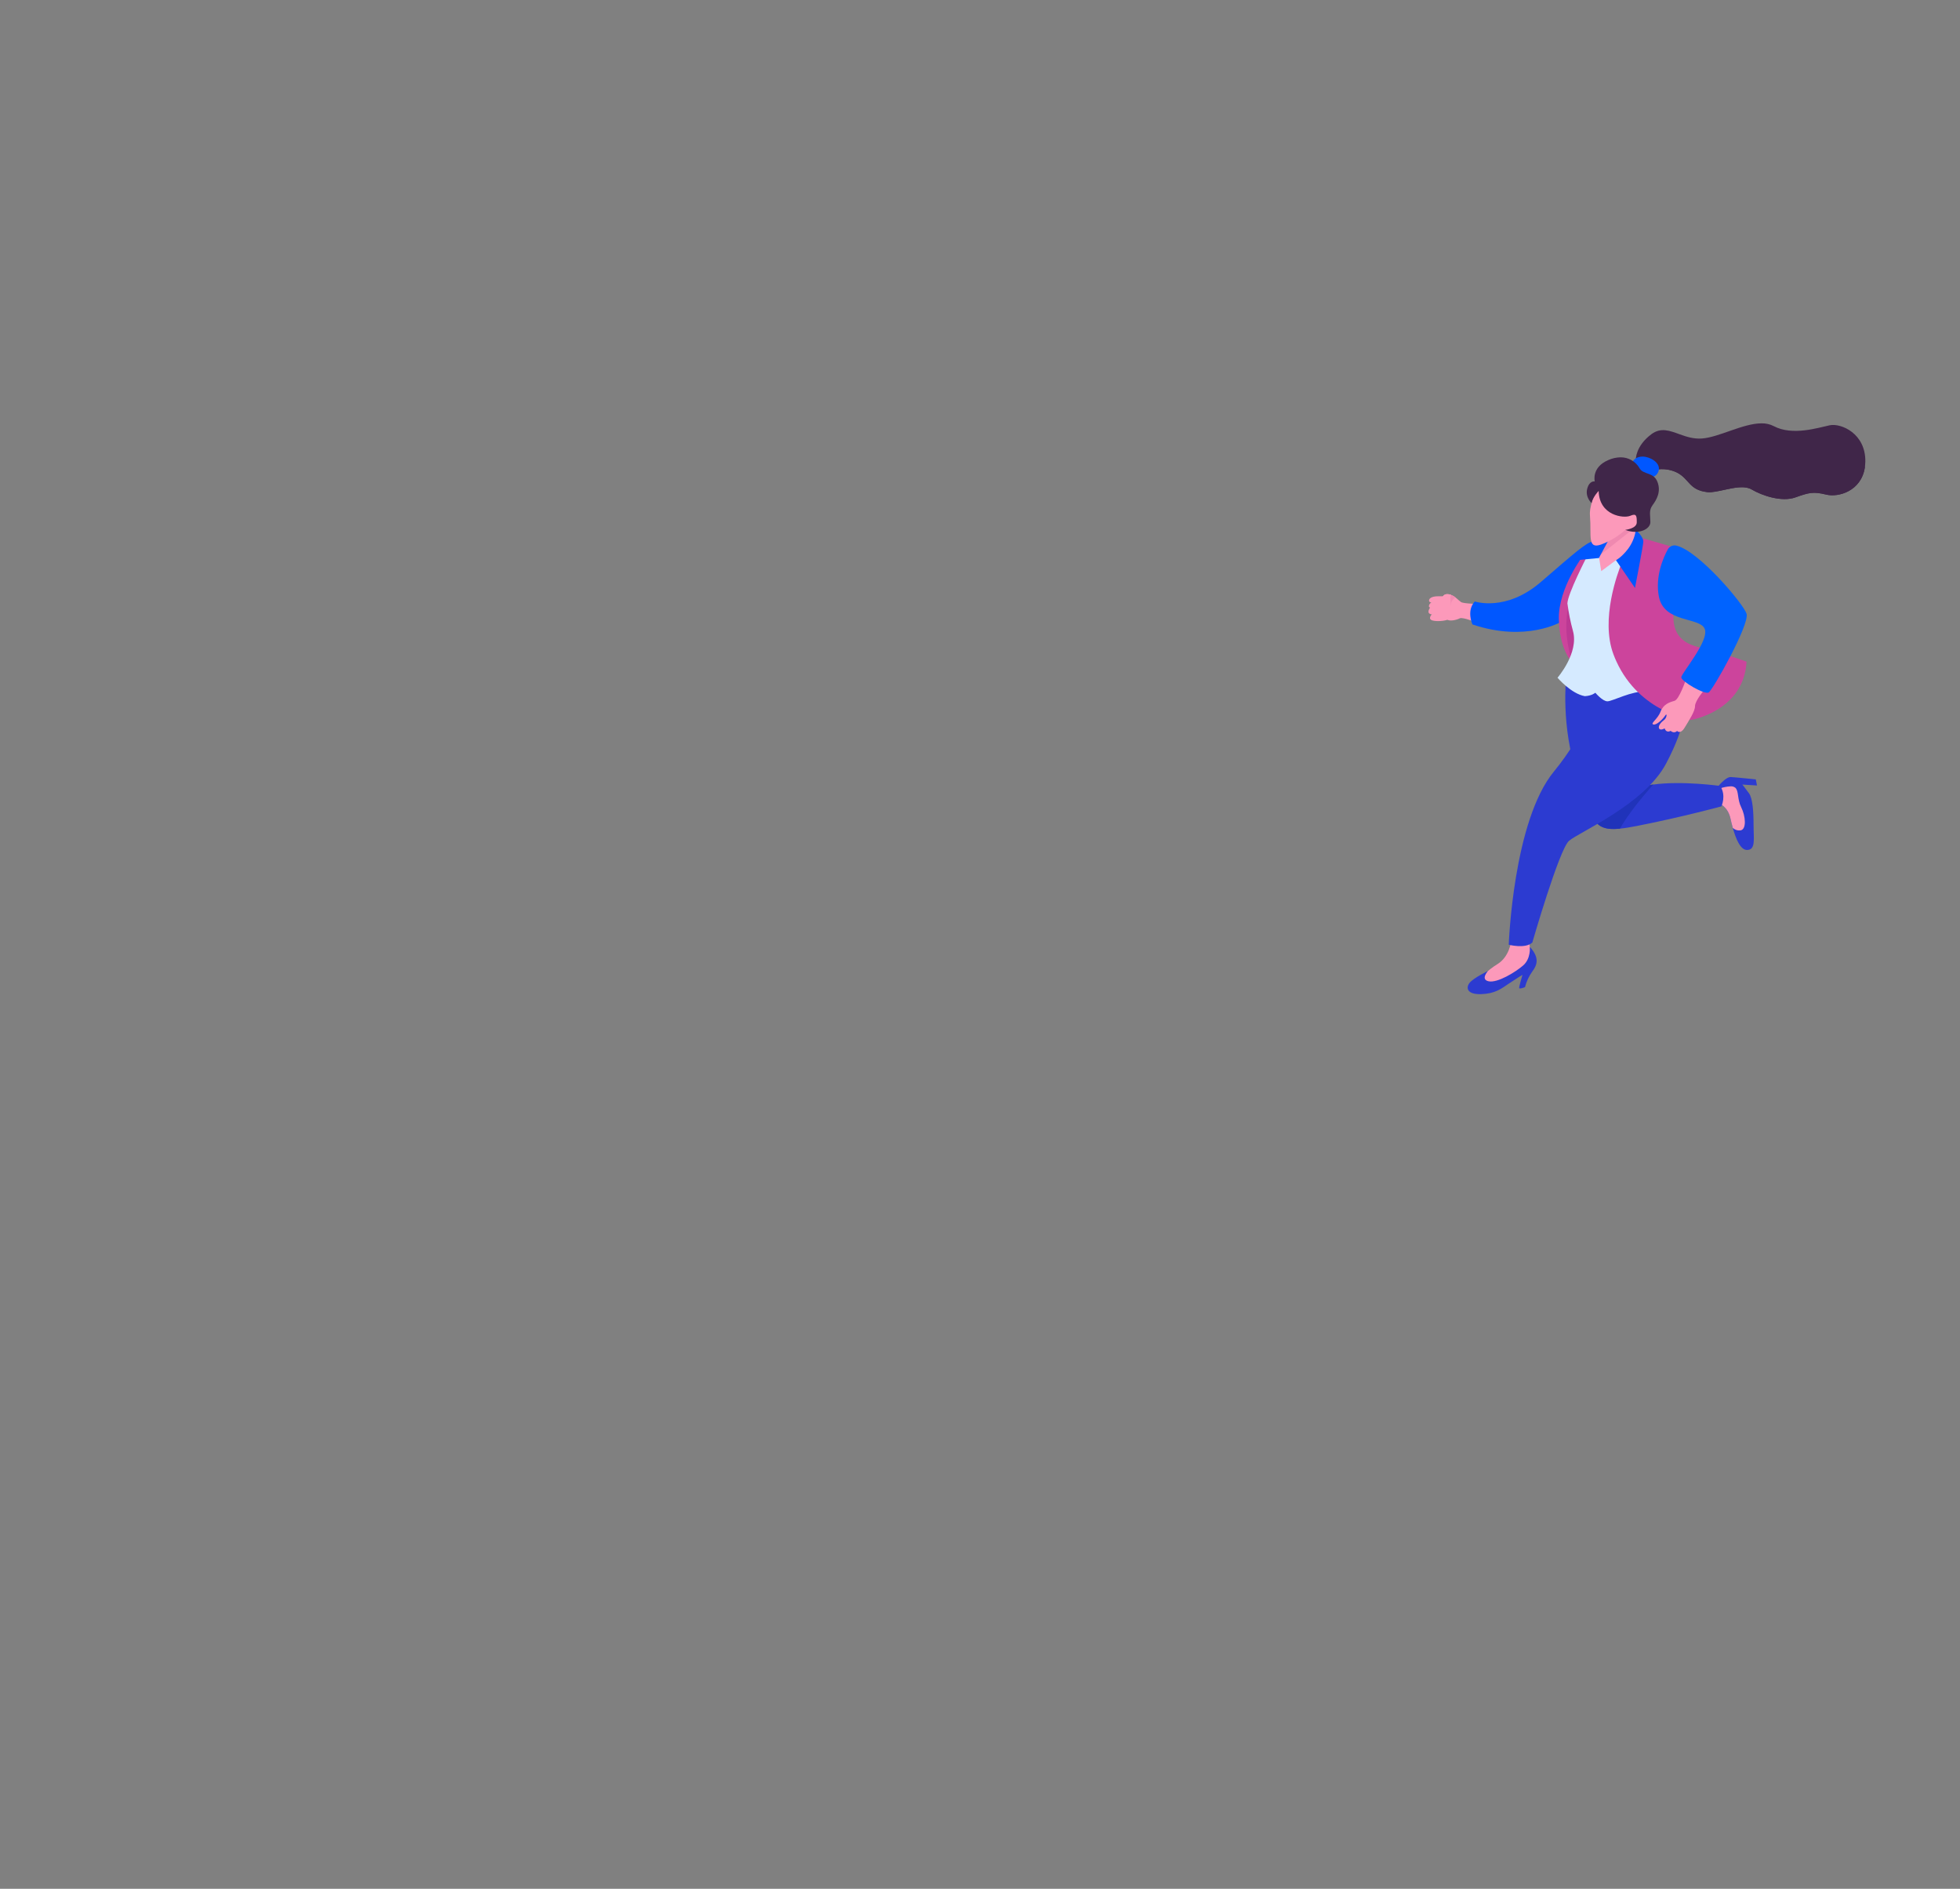 <svg xmlns="http://www.w3.org/2000/svg" xmlns:xlink="http://www.w3.org/1999/xlink" width="1452" height="1399" viewBox="0 0 1452 1399">
  <rect x="0" y="0" width="1452" height="1399" fill="#808080" stroke="none"/>
  <defs>
    <clipPath id="clip-path">
      <rect id="Rectangle_76" data-name="Rectangle 76" width="1451.5" height="1398.5" transform="translate(10.032 53.366)" fill="none"/>
    </clipPath>
    <clipPath id="clip-path-2">
      <path id="Path_723" data-name="Path 723" d="M1119.617,767.313c-8.515,5.286-12.43,10.376-12.43,10.376l.588,4.991h9.787l20.161-10.179,7.047-7.927-1.859-13.018-13.409-.783s-1.369,11.256-9.885,16.54" fill="none"/>
    </clipPath>
    <linearGradient id="linear-gradient" x1="-22.833" y1="13.377" x2="-22.812" y2="13.377" gradientUnits="objectBoundingBox">
      <stop offset="0" stop-color="#f9c0ca"/>
      <stop offset="1" stop-color="#fc99ba"/>
    </linearGradient>
    <clipPath id="clip-path-3">
      <path id="Path_724" data-name="Path 724" d="M1138.409,768.488c-5.872,5.09-18.987,13.018-25.448,11.745s-.619-7.655-.619-7.655-10.635,5.111-13.572,8.732-2.056,8.71,8.417,8.417,14.975-4.013,20.946-8.026,9.787-6.263,9.787-6.263-2.643,8.808-2.448,9.786,4.307-.685,4.307-.685a35.156,35.156,0,0,1,5.383-11.548c3.817-4.992,5.4-10.363-1.8-18.3,0,0,.922,8.7-4.95,13.794" fill="none"/>
    </clipPath>
    <linearGradient id="linear-gradient-2" x1="-16.747" y1="10.78" x2="-16.732" y2="10.78" gradientUnits="objectBoundingBox">
      <stop offset="0" stop-color="#6281f7"/>
      <stop offset="1" stop-color="#2c3bd1"/>
    </linearGradient>
    <clipPath id="clip-path-4">
      <path id="Path_725" data-name="Path 725" d="M1282.673,636.067l.428,4.238.846,8.386s6.067,2.154,8.026,10.865c.469,2.09,1.045,4.529,1.741,7.027,2.2,7.919,5.6,16.439,10.592,16.364,6.555-.1,4.794-8.317,4.794-18.4s-.684-19.773-3.329-23.489-4.991-6.56-4.991-6.56l10.863.685-.881-4.5s-14.679-1.566-18.5-1.762c-.05,0-.1,0-.151,0-3.816,0-9.441,7.149-9.441,7.149" fill="none"/>
    </clipPath>
    <linearGradient id="linear-gradient-3" x1="-34.315" y1="13.335" x2="-34.288" y2="13.335" xlink:href="#linear-gradient-2"/>
    <clipPath id="clip-path-5">
      <path id="Path_726" data-name="Path 726" d="M1283.947,637.438l-.846,2.867.846,8.386s6.067,2.154,8.026,10.865c.469,2.09,1.045,4.529,1.741,7.027a7.023,7.023,0,0,0,5.6,1.88c4.851-.672,3.819-10.766.686-17.032s-1.662-11.938-4.4-14.583a5.145,5.145,0,0,0-3.575-1.038,28.785,28.785,0,0,0-8.072,1.628" fill="none"/>
    </clipPath>
    <linearGradient id="linear-gradient-4" x1="-38.528" y1="19.824" x2="-38.498" y2="19.824" xlink:href="#linear-gradient"/>
    <clipPath id="clip-path-6">
      <path id="Path_727" data-name="Path 727" d="M1079,503.352c.685,1.859.979,7.34,3.035,8.906s7.146.292,9.4-.88,13.212,3.425,13.212,3.425l2.349-14.1s-12.331,0-14.585-1.369a26.7,26.7,0,0,1-2.9-2.429c-.364-.319-.752-.64-1.156-.953a11,11,0,0,0-5.25-2.4,9.289,9.289,0,0,0-1.087-.086h-.093c-5.078,0-3.6,8.038-2.917,9.888" fill="none"/>
    </clipPath>
    <linearGradient id="linear-gradient-5" x1="-29.109" y1="25.544" x2="-29.082" y2="25.544" xlink:href="#linear-gradient"/>
    <clipPath id="clip-path-8">
      <path id="Path_729" data-name="Path 729" d="M1151.524,484.46c-25.839,22.316-48.936,14.423-48.936,14.423-6.381,6.863-1.741,17.022-1.741,17.022,39.933,13.506,65.945-2.082,65.945-2.082l10.178-37.388,13.192-13.506s2.461-5.469,0-8.613c-5.227,1.174-12.8,7.83-38.638,30.144" fill="none"/>
    </clipPath>
    <linearGradient id="linear-gradient-6" x1="-10.187" y1="8.177" x2="-10.178" y2="8.177" gradientUnits="objectBoundingBox">
      <stop offset="0" stop-color="#009eff"/>
      <stop offset="1" stop-color="#0057ff"/>
    </linearGradient>
    <clipPath id="clip-path-9">
      <path id="Path_730" data-name="Path 730" d="M1080.019,506.84c-4.464.128-8.355.574-8.355.574s-3.827,3.381-1.531,5.039,11.156,1.033,13.359-.568c2.165-1.573,1.033-5.048-3.243-5.048l-.23,0" fill="none"/>
    </clipPath>
    <linearGradient id="linear-gradient-7" x1="-59.175" y1="119.794" x2="-59.119" y2="119.794" xlink:href="#linear-gradient"/>
    <clipPath id="clip-path-10">
      <path id="Path_731" data-name="Path 731" d="M1070.025,502.676s-3.338,3.932-.815,5.341,10.71.188,12.906-.371,1.26-4.97-1.632-4.97Z" fill="none"/>
    </clipPath>
    <linearGradient id="linear-gradient-8" x1="-59.253" y1="123.027" x2="-59.197" y2="123.027" xlink:href="#linear-gradient"/>
    <clipPath id="clip-path-11">
      <path id="Path_732" data-name="Path 732" d="M1071.345,498.883s-2.683,1.416-2.756,3.5,7.078,2.011,11.92,1.118,4.024-4.247,0-4.62c-5.066.075-9.164,0-9.164,0" fill="none"/>
    </clipPath>
    <linearGradient id="linear-gradient-9" x1="-170.878" y1="52.993" x2="-170.718" y2="52.993" xlink:href="#linear-gradient"/>
    <clipPath id="clip-path-12">
      <path id="Path_733" data-name="Path 733" d="M1068.761,498.663c.494,1.647,5.028,1.153,9.4,1.153s6.1-1.483,5.523-3.3c-.473-1.484-2.654-1.477-5.689-1.472-.674,0-1.391,0-2.141-.013-.149,0-.295,0-.438,0-5.348,0-7.134,2.026-6.651,3.632" fill="none"/>
    </clipPath>
    <linearGradient id="linear-gradient-10" x1="-169.782" y1="55.68" x2="-169.622" y2="55.68" xlink:href="#linear-gradient"/>
    <clipPath id="clip-path-13">
      <path id="Path_734" data-name="Path 734" d="M1183.039,464.642s-18.6,24.125-18.2,47.19,10.179,32.723,10.179,32.723-7.83-20.944-3.132-42.085,19.134-37.828,19.134-37.828Z" fill="none"/>
    </clipPath>
    <linearGradient id="linear-gradient-11" x1="-13.476" y1="17.854" x2="-13.465" y2="17.854" gradientUnits="objectBoundingBox">
      <stop offset="0" stop-color="#f46682"/>
      <stop offset="1" stop-color="#cc449c"/>
    </linearGradient>
    <clipPath id="clip-path-14">
      <path id="Path_735" data-name="Path 735" d="M1178.733,628.186c4.9,14.137,7.543,23.859,10.873,30.083,4.049,7.578,9.118,9.982,20.518,8.876,3.5-.339,7.6-1.011,12.456-1.963,33.619-6.6,62.688-14.531,62.688-14.531s3.816-7.931-.881-15.125c0,0-28.326-3.978-49.532-1.044a56.217,56.217,0,0,0-12.079,2.857,13.789,13.789,0,0,1-1.8-2.723c-8.5-16.227-10.784-70.878-10.784-70.878l-39.876-9.1s-4.282,36.925,8.416,73.551" fill="none"/>
    </clipPath>
    <linearGradient id="linear-gradient-12" x1="-6.828" y1="5.208" x2="-6.822" y2="5.208" xlink:href="#linear-gradient-2"/>
    <clipPath id="clip-path-16">
      <path id="Path_737" data-name="Path 737" d="M1196.595,563.444s-12.07,33.076-35.381,61.367c-30.244,36.7-33.473,128.311-33.473,128.311s12.184,3.23,17.47-1.615c0,0,19.819-68.853,27.16-75.313s55.887-26.888,71.936-57.255,13.507-42.556,13.507-42.556l-36.7-17.637Z" fill="none"/>
    </clipPath>
    <linearGradient id="linear-gradient-13" x1="-4.882" y1="4.797" x2="-4.876" y2="4.793" xlink:href="#linear-gradient-2"/>
    <clipPath id="clip-path-17">
      <path id="Path_738" data-name="Path 738" d="M1185.531,465.865s-14.133,27.316-14.335,34.451a149.176,149.176,0,0,0,4.111,20.407c4.551,16.3-11.451,34.647-11.451,34.647s10.13,11.891,20.26,13.654c5.285-.294,7.78-2.535,7.78-2.535s5.285,6.351,8.957,6.351,18.2-7.928,28.48-7.193c-10.717-11.892-12.034-68.462-12.034-68.462V471.346l-15.582-8.417Z" fill="none"/>
    </clipPath>
    <radialGradient id="radial-gradient" cx="0.489" cy="0.296" r="0.549" gradientTransform="translate(-43.622 16.664) rotate(180) scale(1.614 1)" gradientUnits="objectBoundingBox">
      <stop offset="0" stop-color="#fff3f2"/>
      <stop offset="1" stop-color="#d5eaff"/>
    </radialGradient>
    <clipPath id="clip-path-18">
      <path id="Path_739" data-name="Path 739" d="M1199.091,453.483l-3.38,6.467-1.611,3.076,2.152,13.408,10.914-8.122,8.515-2.2,6.9-16.591-1.069-5.662-.4-2.118Z" fill="none"/>
    </clipPath>
    <linearGradient id="linear-gradient-14" x1="-26.673" y1="21.521" x2="-26.651" y2="21.521" xlink:href="#linear-gradient"/>
    <clipPath id="clip-path-20">
      <path id="Path_741" data-name="Path 741" d="M1212.243,468.311s-.243.549-.657,1.562c-3.135,7.675-16,42.074-6.331,68.025q1.059,2.843,2.268,5.47v0c17.22,37.64,55.281,43.268,55.281,43.268s39.052-6.461,41.107-43.162a340.19,340.19,0,0,0-35.918-10.862c-21.922-5.481-18.987-22.9-16.835-36.02s6.265-35.283-.391-37.51-25.643-7.512-25.643-7.512Z" fill="none"/>
    </clipPath>
    <linearGradient id="linear-gradient-15" x1="-8.498" y1="6.067" x2="-8.491" y2="6.067" xlink:href="#linear-gradient-11"/>
    <clipPath id="clip-path-21">
      <path id="Path_742" data-name="Path 742" d="M1250.571,572.448c-3.425.979-8.22,2.35-10.374,8.026s-7.733,8.71-5.383,9.494,7.173-4.058,8.808-6.558,1.272,1.763-.783,3.23-4.625,4.331-3.744,6.24,4.185,0,4.185,0,.808,3.67,4.4,1.835c0,0,2.422,2.349,4.772.074,0,0,2.422,2.788,5.578-2.423s7.708-12.073,7.708-15.983,6.826-11.984,6.826-11.984l-13.678-7.415s-4.893,14.486-8.319,15.464" fill="none"/>
    </clipPath>
    <linearGradient id="linear-gradient-16" x1="-23.969" y1="16.699" x2="-23.95" y2="16.699" xlink:href="#linear-gradient"/>
    <clipPath id="clip-path-22">
      <path id="Path_743" data-name="Path 743" d="M1245.546,460.342c-3.183,5.851-9.474,19.854-6.594,34.885,3.79,19.771,30.215,15.073,33.935,23.881s-17.445,33.081-17.335,36.017,17.139,12.919,20.271,11.157,30.536-50.5,28.089-58.331c-2.218-7.1-35.151-46.413-52.01-50.444a5.717,5.717,0,0,0-6.356,2.835" fill="none"/>
    </clipPath>
    <linearGradient id="linear-gradient-17" x1="-9.675" y1="7.311" x2="-9.671" y2="7.301" gradientUnits="objectBoundingBox">
      <stop offset="0" stop-color="#0098ff"/>
      <stop offset="1" stop-color="#0063ff"/>
    </linearGradient>
    <clipPath id="clip-path-23">
      <path id="Path_744" data-name="Path 744" d="M1079.493,494.423c-2.548,2-.787,12.278,3.251,11.251s.5-9.207,2.34-11.613a6.217,6.217,0,0,0-2.674-.633,4.615,4.615,0,0,0-2.917.995" fill="none"/>
    </clipPath>
    <linearGradient id="linear-gradient-18" x1="-104.801" y1="65.84" x2="-104.704" y2="65.84" xlink:href="#linear-gradient"/>
    <clipPath id="clip-path-24">
      <path id="Path_745" data-name="Path 745" d="M1191.75,453.924l-14.094,14.388,16.883-1.615,8.13-15.122Z" fill="none"/>
    </clipPath>
    <linearGradient id="linear-gradient-19" x1="-45.621" y1="32.085" x2="-45.582" y2="32.085" gradientUnits="objectBoundingBox">
      <stop offset="0" stop-color="#00afff"/>
      <stop offset="1" stop-color="#0057ff"/>
    </linearGradient>
    <clipPath id="clip-path-25">
      <path id="Path_746" data-name="Path 746" d="M1216.12,459.944c-4.991,6.459-8.955,8.368-8.955,8.368l14.093,20.553s5.873-30.243,6.166-34.059-5.537-8.956-5.537-8.956a30.782,30.782,0,0,1-5.767,14.094" fill="none"/>
    </clipPath>
    <linearGradient id="linear-gradient-20" x1="-25.13" y1="24.356" x2="-25.109" y2="24.356" xlink:href="#linear-gradient-19"/>
    <clipPath id="clip-path-26">
      <path id="Path_747" data-name="Path 747" d="M1270.929,378.172c-6.18.464-11.506-1.3-16.411-3.06-7.527-2.7-14.063-5.4-21.174-.072-11.742,8.809-11.45,18.594-11.45,18.594l14.78,7.637a25.654,25.654,0,0,1,15.416,2c9.6,4.739,8.954,13.069,22.817,14.634,3.274.371,7.958-.7,12.906-1.776,6.451-1.4,13.353-2.8,18.17-1a.259.259,0,0,1,.052.021,3.987,3.987,0,0,1,.414.162c.145.056.281.117.418.182.3.141.586.288.863.453,8.024,4.7,22.315,9.4,32.3,5.875s13.116-4.505,22.9-2.1c9.082,2.225,25.911-2.592,28.6-20.024.066-.418.124-.843.172-1.278.113-.973.174-1.98.2-3.027.391-20.945-18.009-28.775-26.425-27.01s-27.6,8.024-41.5.585a18.726,18.726,0,0,0-8.966-2.015c-13.683,0-31.434,10.266-44.079,11.216" fill="none"/>
    </clipPath>
    <linearGradient id="linear-gradient-21" x1="-19.176" y1="6.288" x2="-19.161" y2="6.288" gradientUnits="objectBoundingBox">
      <stop offset="0" stop-color="#873c51"/>
      <stop offset="1" stop-color="#402649"/>
    </linearGradient>
    <clipPath id="clip-path-27">
      <path id="Path_748" data-name="Path 748" d="M1364.253,410.615c-12.479-4.111-21.729,2.2-32.743,3.23-4.82.45-10.456-2.167-16.292-4.782-7.495-3.36-15.32-6.721-22.169-3.586-12.185,5.581-20.554,4.11-31.858-3.375s-24.517-.831-24.517-.831a25.654,25.654,0,0,1,15.416,2c9.6,4.739,8.954,13.069,22.817,14.634,3.274.371,7.958-.7,12.906-1.776,6.451-1.4,13.353-2.8,18.17-1a.259.259,0,0,1,.052.021,3.987,3.987,0,0,1,.414.162c.145.056.281.117.418.182.3.141.586.288.863.453,8.024,4.7,22.315,9.4,32.3,5.875s13.116-4.505,22.9-2.1c9.082,2.225,25.911-2.592,28.6-20.024.066-.418.124-.843.172-1.278-3.5,9.223-16.769,15.713-27.452,12.192" fill="none"/>
    </clipPath>
    <linearGradient id="linear-gradient-22" x1="-29.007" y1="6.792" x2="-28.985" y2="6.792" xlink:href="#linear-gradient-21"/>
    <clipPath id="clip-path-28">
      <path id="Path_749" data-name="Path 749" d="M1225.32,391.678c-5.774.881-6.166,5.089-6.166,5.089l5.285,5.872,8.319,4.4a6.64,6.64,0,0,0,6.194-5.871c.745-5.213-6.5-9.6-12.165-9.6a9.738,9.738,0,0,0-1.467.107" fill="none"/>
    </clipPath>
    <linearGradient id="linear-gradient-23" x1="-69.6" y1="45.632" x2="-69.543" y2="45.632" xlink:href="#linear-gradient-19"/>
    <clipPath id="clip-path-29">
      <path id="Path_750" data-name="Path 750" d="M1193.658,414.139c-1.912,1.754-3.468,6.956-4.568,11.887-.722,3.233-1.506,5.419-1.158,9.694,1.176,14.388-2.2,24.664,8.222,20.994a55.409,55.409,0,0,0,17.911-10.864h8.808l5.139-9.542-29.8-22.9s-.371-.026-.909-.026c-1.111,0-2.93.106-3.642.758" fill="none"/>
    </clipPath>
    <linearGradient id="linear-gradient-24" x1="-24.479" y1="22.53" x2="-24.458" y2="22.53" xlink:href="#linear-gradient"/>
    <clipPath id="clip-path-30">
      <path id="Path_751" data-name="Path 751" d="M1201.439,394.173c-12.626,5.432-9.983,15.807-9.983,15.807s-3.915-.88-5.579,5.383,3.213,10.663,3.213,10.663c1.077-4.811,5.264-9.023,5.264-9.023.4,18.426,18.683,20.478,23.381,18.431s4.844.139,4.844,4.837-8.514,5.579-8.514,5.579c9.542,3.817,18.591-.32,18.591-5.752s-1.267-8.635,1.668-12.6,6.46-9.984,3.523-17.325-10.423-4.991-13.213-9.982a16,16,0,0,0-14.058-8.082,23.117,23.117,0,0,0-9.137,2.062" fill="none"/>
    </clipPath>
    <linearGradient id="linear-gradient-25" x1="-18.414" y1="15.572" x2="-18.398" y2="15.572" xlink:href="#linear-gradient-21"/>
  </defs>
  <g id="Group_321" data-name="Group 321" transform="translate(-10.035 -53.386)">
    <rect id="Rectangle_73" data-name="Rectangle 73" width="1451.5" height="1398.5" transform="translate(10.032 53.366)" fill="none"/>
    <rect id="Rectangle_74" data-name="Rectangle 74" width="1451.5" height="1398.5" transform="translate(10.032 53.366)" fill="none"/>
    <rect id="Rectangle_75" data-name="Rectangle 75" width="1451.5" height="1398.5" transform="translate(10.032 53.366)" fill="none"/>
    <g id="Group_136" data-name="Group 136">
      <g id="Group_135" data-name="Group 135" clip-path="url(#clip-path)">
        <path id="Path_722" data-name="Path 722" d="M1173.447,502.862l-3.914,1.737-1.958,18.229,5.364,17.847,4.717-1.013,1.076-27.829Z" fill="#bc3994"/>
      </g>
    </g>
    <g id="Group_138" data-name="Group 138">
      <g id="Group_137" data-name="Group 137" clip-path="url(#clip-path-2)">
        <rect id="Rectangle_77" data-name="Rectangle 77" width="48.152" height="49.231" transform="matrix(0.606, -0.796, 0.796, 0.606, 1091.809, 770.975)" fill="url(#linear-gradient)"/>
      </g>
    </g>
    <g id="Group_140" data-name="Group 140">
      <g id="Group_139" data-name="Group 139" clip-path="url(#clip-path-3)">
        <rect id="Rectangle_78" data-name="Rectangle 78" width="64.996" height="61.007" transform="matrix(0.802, -0.597, 0.597, 0.802, 1078.916, 767.277)" fill="url(#linear-gradient-2)"/>
      </g>
    </g>
    <g id="Group_142" data-name="Group 142">
      <g id="Group_141" data-name="Group 141" clip-path="url(#clip-path-4)">
        <rect id="Rectangle_79" data-name="Rectangle 79" width="37.257" height="58.045" transform="translate(1274.124 630.304) rotate(-9.211)" fill="url(#linear-gradient-3)"/>
      </g>
    </g>
    <g id="Group_144" data-name="Group 144">
      <g id="Group_143" data-name="Group 143" clip-path="url(#clip-path-5)">
        <rect id="Rectangle_80" data-name="Rectangle 80" width="33.173" height="38.825" transform="matrix(0.903, -0.429, 0.429, 0.903, 1270.32, 641.882)" fill="url(#linear-gradient-4)"/>
      </g>
    </g>
    <g id="Group_146" data-name="Group 146">
      <g id="Group_145" data-name="Group 145" clip-path="url(#clip-path-6)">
        <rect id="Rectangle_81" data-name="Rectangle 81" width="36.804" height="35.761" transform="matrix(0.764, -0.645, 0.645, 0.764, 1066.319, 502.355)" fill="url(#linear-gradient-5)"/>
      </g>
    </g>
    <g id="Group_148" data-name="Group 148">
      <g id="Group_147" data-name="Group 147" clip-path="url(#clip-path)">
        <path id="Path_728" data-name="Path 728" d="M1084.775,502.026a6.892,6.892,0,0,1,3.572-6.07,10.992,10.992,0,0,0-5.251-2.4c-.017,1.761.093,6.505,1.679,8.475" fill="#f28cb3"/>
      </g>
    </g>
    <g id="Group_150" data-name="Group 150">
      <g id="Group_149" data-name="Group 149" clip-path="url(#clip-path-8)">
        <rect id="Rectangle_83" data-name="Rectangle 83" width="107.031" height="118.216" transform="translate(1068.993 517.733) rotate(-66.774)" fill="url(#linear-gradient-6)"/>
      </g>
    </g>
    <g id="Group_152" data-name="Group 152">
      <g id="Group_151" data-name="Group 151" clip-path="url(#clip-path-9)">
        <rect id="Rectangle_84" data-name="Rectangle 84" width="17.883" height="7.43" transform="translate(1067.773 506.838) rotate(-0.503)" fill="url(#linear-gradient-7)"/>
      </g>
    </g>
    <g id="Group_154" data-name="Group 154">
      <g id="Group_153" data-name="Group 153" clip-path="url(#clip-path-10)">
        <rect id="Rectangle_85" data-name="Rectangle 85" width="17.818" height="7.27" transform="matrix(1, -0.03, 0.03, 1, 1066.487, 502.682)" fill="url(#linear-gradient-8)"/>
      </g>
    </g>
    <g id="Group_156" data-name="Group 156">
      <g id="Group_155" data-name="Group 155" clip-path="url(#clip-path-11)">
        <rect id="Rectangle_86" data-name="Rectangle 86" width="6.224" height="17.037" transform="translate(1068.302 504.462) rotate(-87.818)" fill="url(#linear-gradient-9)"/>
      </g>
    </g>
    <g id="Group_158" data-name="Group 158">
      <g id="Group_157" data-name="Group 157" clip-path="url(#clip-path-12)">
        <rect id="Rectangle_87" data-name="Rectangle 87" width="6.255" height="16.274" transform="translate(1067.953 500.29) rotate(-86.461)" fill="url(#linear-gradient-10)"/>
      </g>
    </g>
    <g id="Group_160" data-name="Group 160">
      <g id="Group_159" data-name="Group 159" clip-path="url(#clip-path-13)">
        <rect id="Rectangle_88" data-name="Rectangle 88" width="84.205" height="51.48" transform="matrix(0.33, -0.944, 0.944, 0.33, 1139.526, 535.835)" fill="url(#linear-gradient-11)"/>
      </g>
    </g>
    <g id="Group_162" data-name="Group 162">
      <g id="Group_161" data-name="Group 161" clip-path="url(#clip-path-14)">
        <rect id="Rectangle_89" data-name="Rectangle 89" width="167.475" height="167.054" transform="translate(1109.34 607.859) rotate(-43.191)" fill="url(#linear-gradient-12)"/>
      </g>
    </g>
    <g id="Group_164" data-name="Group 164">
      <g id="Group_163" data-name="Group 163" clip-path="url(#clip-path)">
        <path id="Path_736" data-name="Path 736" d="M1189.606,658.269c4.049,7.578,9.118,9.982,20.519,8.876,7.417-13.093,20.8-28.3,24.729-32.663a56.221,56.221,0,0,0-12.078,2.857,13.746,13.746,0,0,1-1.8-2.723c-11.143,2.624-24.352,6.861-24.352,6.861Z" fill="#2033ba"/>
      </g>
    </g>
    <g id="Group_166" data-name="Group 166">
      <g id="Group_165" data-name="Group 165" clip-path="url(#clip-path-16)">
        <rect id="Rectangle_91" data-name="Rectangle 91" width="221.864" height="172.695" transform="translate(1085.49 746.863) rotate(-77.341)" fill="url(#linear-gradient-13)"/>
      </g>
    </g>
    <g id="Group_168" data-name="Group 168">
      <g id="Group_167" data-name="Group 167" clip-path="url(#clip-path-17)">
        <rect id="Rectangle_92" data-name="Rectangle 92" width="69.614" height="112.324" transform="matrix(0.999, -0.038, 0.038, 0.999, 1159.675, 463.089)" fill="url(#radial-gradient)"/>
      </g>
    </g>
    <g id="Group_170" data-name="Group 170">
      <g id="Group_169" data-name="Group 169" clip-path="url(#clip-path-18)">
        <rect id="Rectangle_93" data-name="Rectangle 93" width="44.516" height="44.785" transform="matrix(0.728, -0.685, 0.685, 0.728, 1176.785, 458.024)" fill="url(#linear-gradient-14)"/>
      </g>
    </g>
    <g id="Group_172" data-name="Group 172">
      <g id="Group_171" data-name="Group 171" clip-path="url(#clip-path)">
        <path id="Path_740" data-name="Path 740" d="M1195.711,459.95l.185,4.224,25.616-20.317-.4-2.117-22.019,11.743Z" fill="#ef89b0"/>
      </g>
    </g>
    <g id="Group_174" data-name="Group 174">
      <g id="Group_173" data-name="Group 173" clip-path="url(#clip-path-20)">
        <rect id="Rectangle_95" data-name="Rectangle 95" width="138.83" height="157.983" transform="matrix(0.968, -0.252, 0.252, 0.968, 1162.688, 460.132)" fill="url(#linear-gradient-15)"/>
      </g>
    </g>
    <g id="Group_176" data-name="Group 176">
      <g id="Group_175" data-name="Group 175" clip-path="url(#clip-path-21)">
        <rect id="Rectangle_96" data-name="Rectangle 96" width="51.139" height="50.829" transform="translate(1220.353 593.568) rotate(-71.684)" fill="url(#linear-gradient-16)"/>
      </g>
    </g>
    <g id="Group_178" data-name="Group 178">
      <g id="Group_177" data-name="Group 177" clip-path="url(#clip-path-22)">
        <rect id="Rectangle_97" data-name="Rectangle 97" width="124.86" height="130.034" transform="matrix(0.768, -0.64, 0.64, 0.768, 1181.632, 502.717)" fill="url(#linear-gradient-17)"/>
      </g>
    </g>
    <g id="Group_180" data-name="Group 180">
      <g id="Group_179" data-name="Group 179" clip-path="url(#clip-path-23)">
        <rect id="Rectangle_98" data-name="Rectangle 98" width="10.288" height="13.604" transform="translate(1076.488 493.444) rotate(-1.975)" fill="url(#linear-gradient-18)"/>
      </g>
    </g>
    <g id="Group_182" data-name="Group 182">
      <g id="Group_181" data-name="Group 181" clip-path="url(#clip-path-24)">
        <rect id="Rectangle_99" data-name="Rectangle 99" width="25.865" height="29.779" transform="translate(1171.159 465.219) rotate(-64.537)" fill="url(#linear-gradient-19)"/>
      </g>
    </g>
    <g id="Group_184" data-name="Group 184">
      <g id="Group_183" data-name="Group 183" clip-path="url(#clip-path-25)">
        <rect id="Rectangle_100" data-name="Rectangle 100" width="47.558" height="39.08" transform="translate(1188.721 478.421) rotate(-60.479)" fill="url(#linear-gradient-20)"/>
      </g>
    </g>
    <g id="Group_186" data-name="Group 186">
      <g id="Group_185" data-name="Group 185" clip-path="url(#clip-path-26)">
        <rect id="Rectangle_101" data-name="Rectangle 101" width="66.371" height="173.166" transform="translate(1218.953 425.226) rotate(-87.412)" fill="url(#linear-gradient-21)"/>
      </g>
    </g>
    <g id="Group_188" data-name="Group 188">
      <g id="Group_187" data-name="Group 187" clip-path="url(#clip-path-27)">
        <rect id="Rectangle_102" data-name="Rectangle 102" width="44.579" height="157.17" transform="translate(1233.915 425.096) rotate(-84.829)" fill="url(#linear-gradient-22)"/>
      </g>
    </g>
    <g id="Group_190" data-name="Group 190">
      <g id="Group_189" data-name="Group 189" clip-path="url(#clip-path-28)">
        <rect id="Rectangle_103" data-name="Rectangle 103" width="17.553" height="22.061" transform="translate(1217.531 406.872) rotate(-83.946)" fill="url(#linear-gradient-23)"/>
      </g>
    </g>
    <g id="Group_192" data-name="Group 192">
      <g id="Group_191" data-name="Group 191" clip-path="url(#clip-path-29)">
        <rect id="Rectangle_104" data-name="Rectangle 104" width="48.301" height="43.729" transform="matrix(0.031, -1, 1, 0.031, 1184.263, 460.339)" fill="url(#linear-gradient-24)"/>
      </g>
    </g>
    <g id="Group_194" data-name="Group 194">
      <g id="Group_193" data-name="Group 193" clip-path="url(#clip-path-30)">
        <rect id="Rectangle_105" data-name="Rectangle 105" width="64.022" height="64.86" transform="translate(1176.291 393.223) rotate(-7.989)" fill="url(#linear-gradient-25)"/>
      </g>
    </g>
  </g>
</svg>
